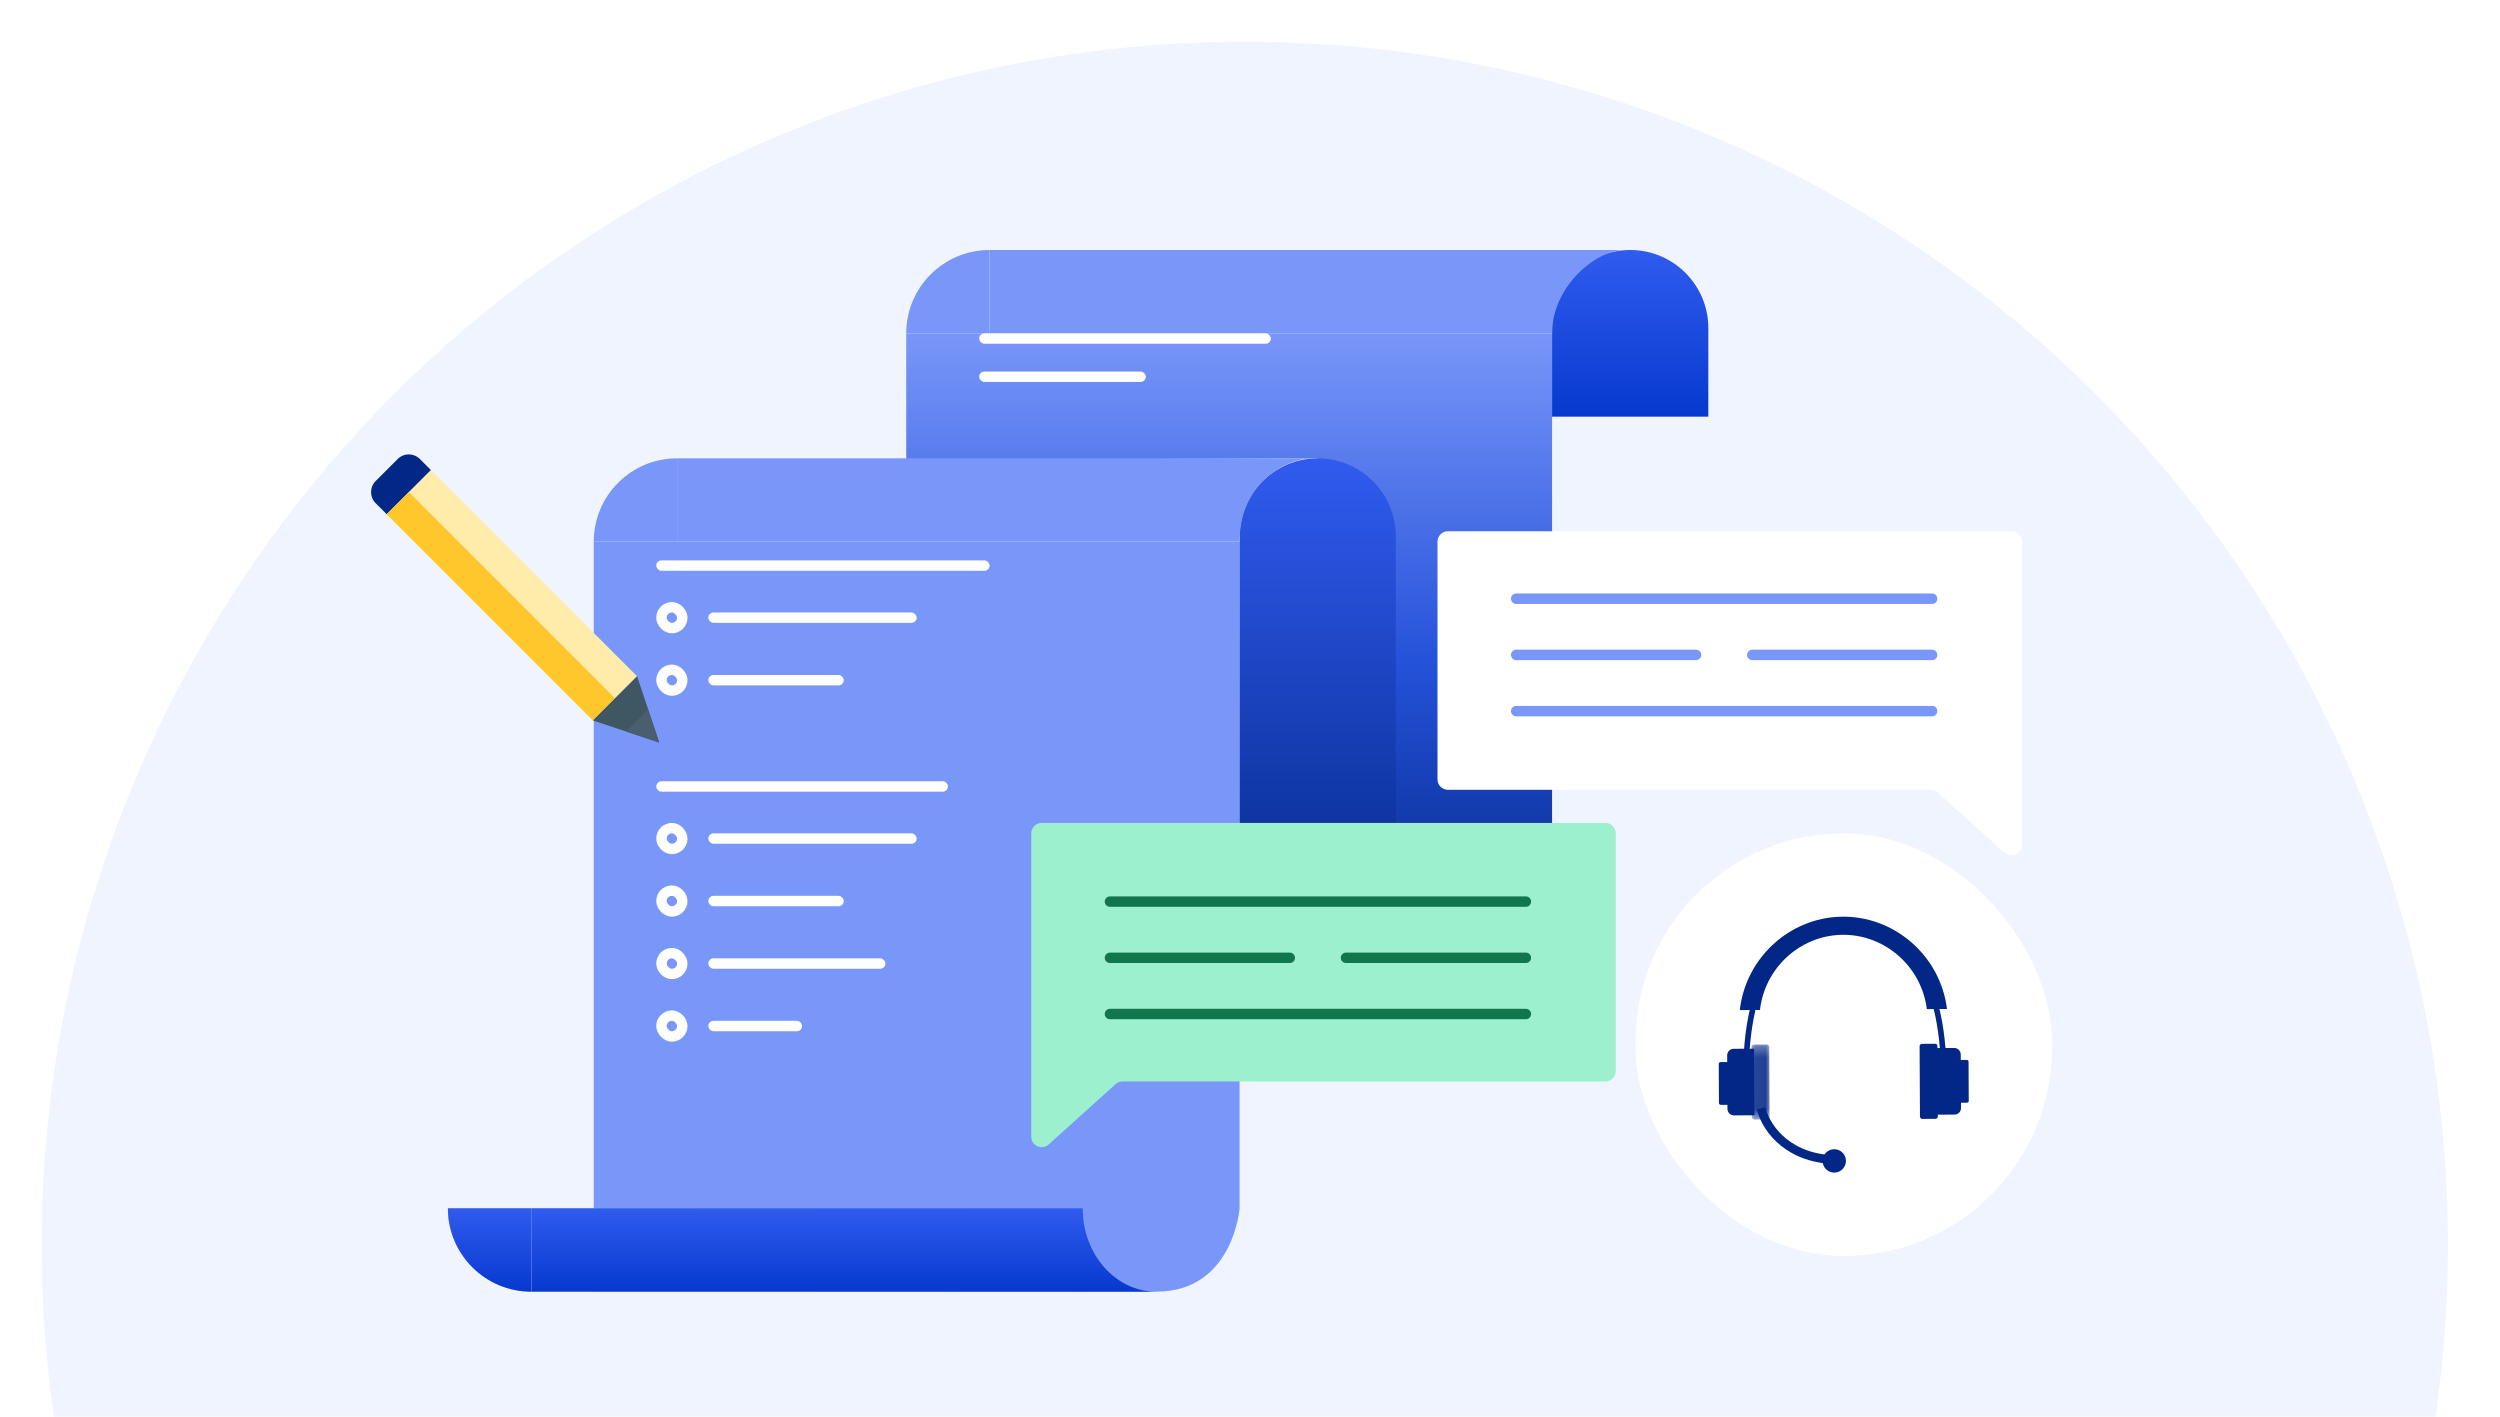 <svg width="240" height="136" viewBox="0 0 240 136" fill="none" xmlns="http://www.w3.org/2000/svg">
<g clip-path="url(#clip0)">
<rect width="240" height="136" fill="white"/>
<circle cx="119.5" cy="119.5" r="115.5" fill="#F0F4FF"/>
<path d="M57 52H119V116C119 116 118.39 124 111 124C103.61 124 57 124 57 124V52Z" fill="#7996F9"/>
<rect x="63" y="53.797" width="32" height="1" rx="0.5" fill="white"/>
<rect x="63.5" y="58.297" width="2" height="2" rx="1" stroke="white"/>
<rect x="68" y="58.797" width="20" height="1" rx="0.5" fill="white"/>
<rect x="63.5" y="64.297" width="2" height="2" rx="1" stroke="white"/>
<rect x="68" y="64.797" width="13" height="1" rx="0.5" fill="white"/>
<path d="M103.941 116C103.941 120.418 107.102 124 111 124H51V116H103.941Z" fill="url(#paint0_linear)"/>
<path d="M103.941 116C103.941 120.418 107.102 124 111 124H51V116H103.941Z" fill="url(#paint1_linear)"/>
<path fill-rule="evenodd" clip-rule="evenodd" d="M51 124C46.582 124 43 120.418 43 116H51V124Z" fill="url(#paint2_linear)"/>
<path fill-rule="evenodd" clip-rule="evenodd" d="M51 124C46.582 124 43 120.418 43 116H51V124Z" fill="url(#paint3_linear)"/>
<path d="M87 32H149V84C149 84 148.39 92 141 92C136.433 92 125.5 92 125.5 92L126.5 44L87 44.161V32Z" fill="url(#paint4_linear)"/>
<path d="M119 51.5C119 47.358 122.358 44 126.5 44C130.642 44 134 47.358 134 51.5V92H119V51.5Z" fill="url(#paint5_linear)"/>
<path d="M119 52C119 46.397 123.399 44 126 44H65V52H119Z" fill="#7996F9"/>
<path fill-rule="evenodd" clip-rule="evenodd" d="M65 44C60.582 44 57 47.582 57 52H65V44Z" fill="#7996F9"/>
<mask id="mask0" mask-type="alpha" maskUnits="userSpaceOnUse" x="57" y="44" width="8" height="8">
<path fill-rule="evenodd" clip-rule="evenodd" d="M65 44C60.582 44 57 47.582 57 52H65V44Z" fill="white"/>
</mask>
<g mask="url(#mask0)">
</g>
<path d="M149 31.5C149 27.358 152.358 24 156.5 24C160.642 24 164 27.358 164 31.5V40H149V31.5Z" fill="url(#paint6_linear)"/>
<path d="M149 32C149 27.582 153.105 24 156 24H95V32H149Z" fill="#7996F9"/>
<path fill-rule="evenodd" clip-rule="evenodd" d="M95 24C90.582 24 87 27.582 87 32H95V24Z" fill="#7996F9"/>
<mask id="mask1" mask-type="alpha" maskUnits="userSpaceOnUse" x="87" y="24" width="8" height="8">
<path fill-rule="evenodd" clip-rule="evenodd" d="M95 24C90.582 24 87 27.582 87 32H95V24Z" fill="white"/>
</mask>
<g mask="url(#mask1)">
</g>
<rect x="94" y="32" width="28" height="1" rx="0.5" fill="white"/>
<rect x="94" y="35.667" width="16" height="1" rx="0.5" fill="white"/>
<rect width="28" height="6" transform="matrix(0.707 0.707 0.707 -0.707 37.121 49.364)" fill="#FFECAB"/>
<path d="M36.061 46.182C35.475 46.768 35.475 47.718 36.061 48.303L37.121 49.364L41.364 45.121L40.303 44.061C39.718 43.475 38.768 43.475 38.182 44.061L36.061 46.182Z" fill="#022786"/>
<rect width="28" height="3" transform="matrix(0.707 0.707 0.707 -0.707 37.121 49.364)" fill="#FFC72C"/>
<path d="M56.92 69.163L63.284 71.284L61.163 64.92L56.92 69.163Z" fill="#3F5663"/>
<path d="M60.102 70.224L63.284 71.284L62.223 68.102L60.102 70.224Z" fill="#4A5F6E"/>
<path fill-rule="evenodd" clip-rule="evenodd" d="M155.117 80C155.117 79.448 154.67 79 154.117 79H100C99.448 79 99 79.448 99 80V95.188V103.821V109.128C99 109.994 100.026 110.45 100.67 109.87L107.095 104.078C107.279 103.913 107.517 103.821 107.764 103.821H154.117C154.67 103.821 155.117 103.373 155.117 102.821V80Z" fill="#9CF0CD"/>
<path d="M106.554 86.554H146.484" stroke="#10774C" stroke-linecap="round"/>
<path d="M106.554 97.346H146.484" stroke="#10774C" stroke-linecap="round"/>
<path d="M106.554 91.95H123.821" stroke="#10774C" stroke-linecap="round"/>
<path d="M129.217 91.95H146.484" stroke="#10774C" stroke-linecap="round"/>
<g filter="url(#filter0_d)">
<path fill-rule="evenodd" clip-rule="evenodd" d="M138 50C138 49.448 138.448 49 139 49H193.117C193.669 49 194.117 49.448 194.117 50V73.821C194.117 73.821 194.117 73.821 194.117 73.821C194.117 73.821 194.117 73.821 194.117 73.821L194.117 79.128C194.117 79.994 193.091 80.45 192.448 79.87L186.022 74.078C185.839 73.913 185.6 73.821 185.353 73.821H139C138.448 73.821 138 73.373 138 72.821V50Z" fill="white"/>
<path d="M185.484 55.475H145.554" stroke="#7996F9" stroke-linecap="round"/>
<path d="M185.484 66.267H145.554" stroke="#7996F9" stroke-linecap="round"/>
<path d="M185.484 60.871H168.217" stroke="#7996F9" stroke-linecap="round"/>
<path d="M162.821 60.871H145.554" stroke="#7996F9" stroke-linecap="round"/>
</g>
<rect x="63" y="75" width="28" height="1" rx="0.5" fill="white"/>
<rect x="63.5" y="91.5" width="2" height="2" rx="1" stroke="white"/>
<rect x="68" y="92" width="17" height="1" rx="0.5" fill="white"/>
<rect x="63.5" y="97.5" width="2" height="2" rx="1" stroke="white"/>
<rect x="68" y="98" width="9" height="1" rx="0.5" fill="white"/>
<rect x="63.5" y="79.5" width="2" height="2" rx="1" stroke="white"/>
<rect x="68" y="80" width="20" height="1" rx="0.5" fill="white"/>
<rect x="63.5" y="85.5" width="2" height="2" rx="1" stroke="white"/>
<rect x="68" y="86" width="13" height="1" rx="0.5" fill="white"/>
<rect x="157" y="80" width="40" height="40.57" rx="20" fill="white"/>
<path fill-rule="evenodd" clip-rule="evenodd" d="M167.022 96.966C167.584 91.971 171.763 88.138 176.698 88.004C181.793 87.865 186.274 91.708 186.91 96.861L184.975 96.876C184.463 92.727 180.854 89.631 176.75 89.743C172.776 89.851 169.41 92.938 168.958 96.961L167.022 96.966Z" fill="#022786"/>
<path d="M168.236 97.034C168.236 97.034 167.716 99.049 167.629 102.022" stroke="#022786" stroke-width="0.539" stroke-linecap="round" stroke-linejoin="round"/>
<path d="M185.899 96.832C185.899 96.832 186.453 98.843 186.573 101.82" stroke="#022786" stroke-width="0.539" stroke-linecap="round" stroke-linejoin="round"/>
<path fill-rule="evenodd" clip-rule="evenodd" d="M165.198 106.067L166.416 106.061L166.393 101.955L165.175 101.961C165.078 101.961 164.999 102.039 165 102.133L165.02 105.896C165.021 105.991 165.1 106.068 165.198 106.067Z" fill="#022786"/>
<path fill-rule="evenodd" clip-rule="evenodd" d="M188.831 105.86L187.875 105.865L187.854 101.758L188.81 101.753C188.904 101.752 188.98 101.829 188.981 101.923L189 105.687C189.001 105.782 188.925 105.859 188.831 105.86Z" fill="#022786"/>
<path fill-rule="evenodd" clip-rule="evenodd" d="M166.462 107.079L168.438 107.068L168.405 100.674L166.429 100.684C166.085 100.686 165.807 100.969 165.809 101.316L165.836 106.453C165.838 106.8 166.118 107.08 166.462 107.079Z" fill="#022786"/>
<path fill-rule="evenodd" clip-rule="evenodd" d="M187.647 107L185.662 107.011L185.629 100.618L187.614 100.607C187.954 100.605 188.23 100.885 188.232 101.232L188.259 106.368C188.26 106.716 187.986 106.998 187.647 107Z" fill="#022786"/>
<mask id="mask2" mask-type="alpha" maskUnits="userSpaceOnUse" x="168" y="100" width="2" height="8">
<path fill-rule="evenodd" clip-rule="evenodd" d="M168.145 100.272H169.881V107.472H168.145V100.272Z" fill="white"/>
</mask>
<g mask="url(#mask2)">
<path fill-rule="evenodd" clip-rule="evenodd" d="M169.649 107.466L168.415 107.473C168.286 107.473 168.181 107.372 168.181 107.248L168.145 100.506C168.143 100.382 168.248 100.28 168.375 100.279L169.611 100.272C169.738 100.272 169.843 100.373 169.844 100.498L169.881 107.238C169.881 107.363 169.777 107.466 169.649 107.466Z" fill="#022786"/>
</g>
<path fill-rule="evenodd" clip-rule="evenodd" d="M184.553 107.416L185.8 107.409C185.929 107.409 186.034 107.306 186.034 107.182L185.996 100.428C185.996 100.303 185.889 100.201 185.761 100.202L184.514 100.209C184.385 100.209 184.28 100.312 184.281 100.436L184.317 107.19C184.318 107.315 184.425 107.416 184.553 107.416Z" fill="#022786"/>
<path d="M169.07 106.394C169.398 107.891 171.176 110.97 175.667 111.307" stroke="#022786" stroke-width="0.842"/>
<circle cx="176.088" cy="111.447" r="1.123" fill="#022786"/>
</g>
<defs>
<filter id="filter0_d" x="132" y="45" width="68.117" height="43.13" filterUnits="userSpaceOnUse" color-interpolation-filters="sRGB">
<feFlood flood-opacity="0" result="BackgroundImageFix"/>
<feColorMatrix in="SourceAlpha" type="matrix" values="0 0 0 0 0 0 0 0 0 0 0 0 0 0 0 0 0 0 127 0"/>
<feOffset dy="2"/>
<feGaussianBlur stdDeviation="3"/>
<feColorMatrix type="matrix" values="0 0 0 0 0.686 0 0 0 0 0.78 0 0 0 0 0.82 0 0 0 0.4 0"/>
<feBlend mode="normal" in2="BackgroundImageFix" result="effect1_dropShadow"/>
<feBlend mode="normal" in="SourceGraphic" in2="effect1_dropShadow" result="shape"/>
</filter>
<linearGradient id="paint0_linear" x1="81" y1="112" x2="78.904" y2="127.721" gradientUnits="userSpaceOnUse">
<stop stop-color="#7996F9"/>
<stop offset="1" stop-color="#ADC0FD"/>
</linearGradient>
<linearGradient id="paint1_linear" x1="64.234" y1="116" x2="64.234" y2="124" gradientUnits="userSpaceOnUse">
<stop stop-color="#305BEF"/>
<stop offset="1" stop-color="#0739CF"/>
</linearGradient>
<linearGradient id="paint2_linear" x1="48" y1="113" x2="48" y2="122" gradientUnits="userSpaceOnUse">
<stop stop-color="#7996F9"/>
<stop offset="1" stop-color="#ADC0FD"/>
</linearGradient>
<linearGradient id="paint3_linear" x1="44.765" y1="116" x2="44.765" y2="124" gradientUnits="userSpaceOnUse">
<stop stop-color="#305BEF"/>
<stop offset="1" stop-color="#0739CF"/>
</linearGradient>
<linearGradient id="paint4_linear" x1="118" y1="32" x2="118" y2="92" gradientUnits="userSpaceOnUse">
<stop stop-color="#7996F9"/>
<stop offset="0.523" stop-color="#2552DA"/>
<stop offset="1" stop-color="#022786"/>
</linearGradient>
<linearGradient id="paint5_linear" x1="122.309" y1="44" x2="122.309" y2="92" gradientUnits="userSpaceOnUse">
<stop stop-color="#305BEF"/>
<stop offset="1" stop-color="#022786"/>
</linearGradient>
<linearGradient id="paint6_linear" x1="152.309" y1="24" x2="152.309" y2="40" gradientUnits="userSpaceOnUse">
<stop stop-color="#305BEF"/>
<stop offset="1" stop-color="#0739CF"/>
</linearGradient>
<clipPath id="clip0">
<rect width="240" height="136" fill="white"/>
</clipPath>
</defs>
</svg>
